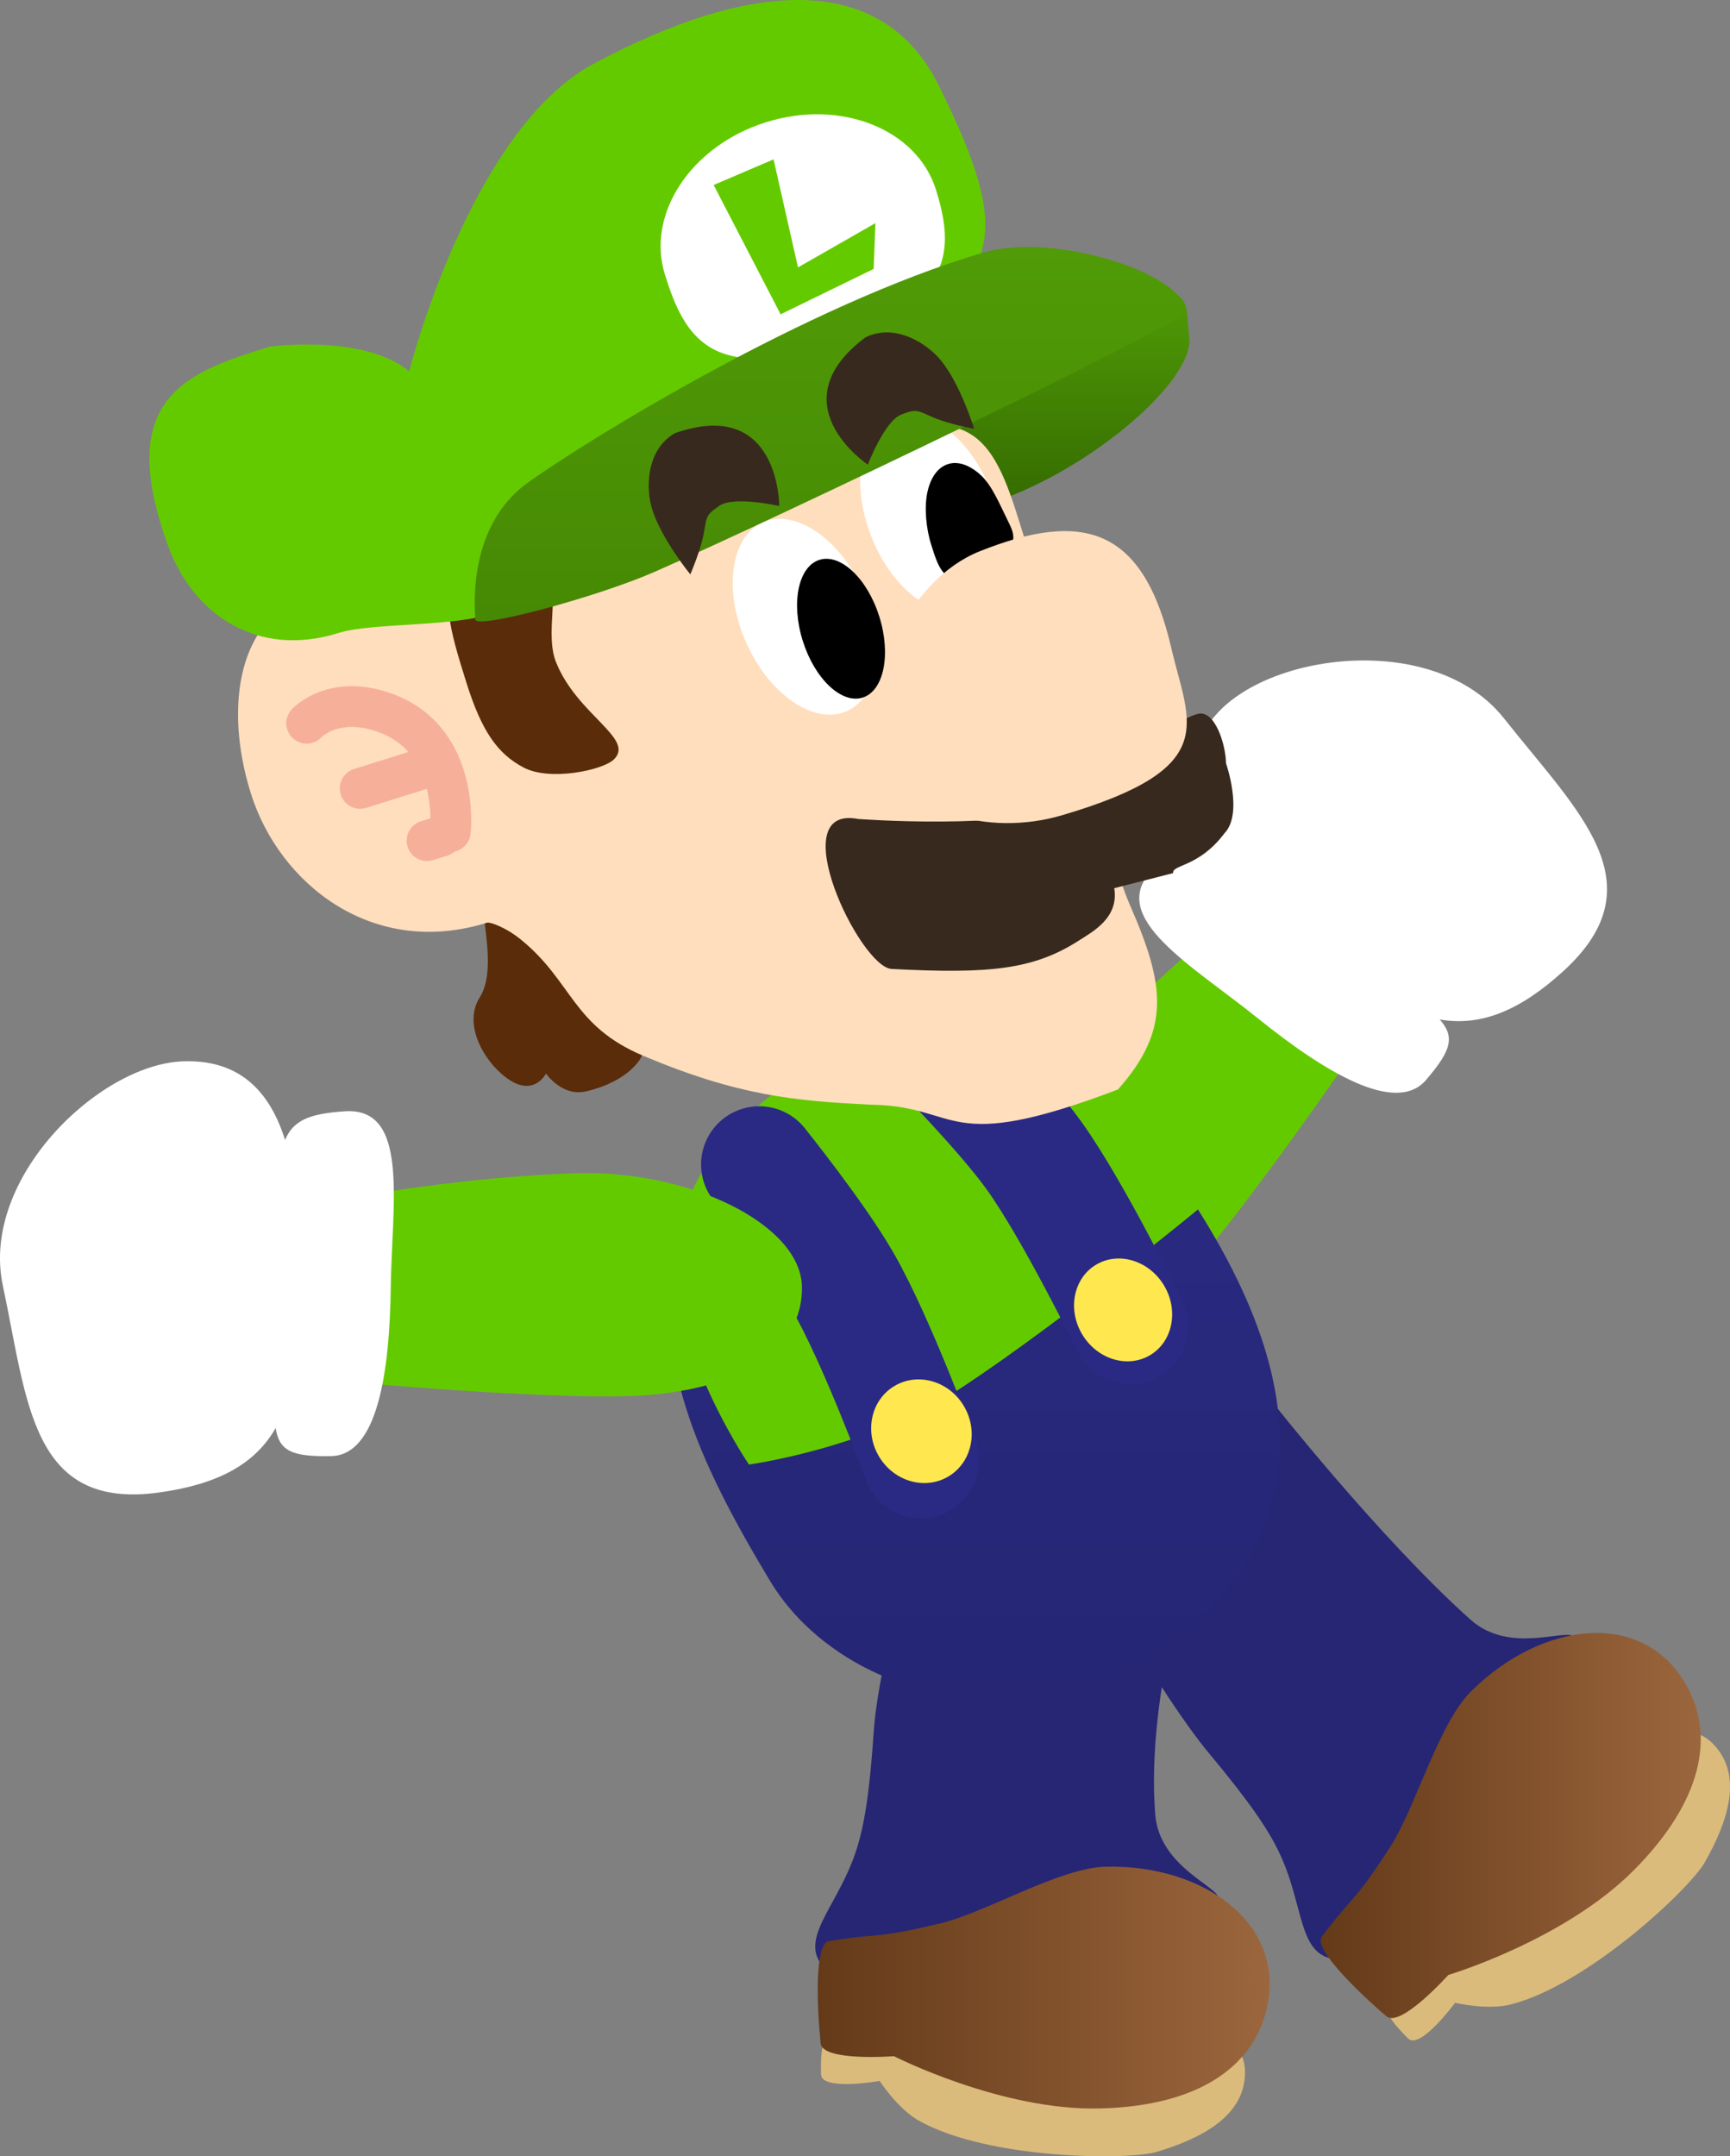 <svg version="1.1" xmlns="http://www.w3.org/2000/svg" xmlns:xlink="http://www.w3.org/1999/xlink" width="148.635" height="185.222" viewBox="0,0,148.635,185.222"><rect x="0" y="0" width="148.635" height="185.222" fill="#808080" stroke="none"/><defs><linearGradient x1="277.03" y1="252.721" x2="309.683" y2="252.721" gradientUnits="userSpaceOnUse" id="color-1"><stop offset="0" stop-color="#643a19"/><stop offset="1" stop-color="#9b663d"/></linearGradient><linearGradient x1="233.816" y1="266.642" x2="272.642" y2="266.642" gradientUnits="userSpaceOnUse" id="color-2"><stop offset="0" stop-color="#643a19"/><stop offset="1" stop-color="#9b663d"/></linearGradient><linearGradient x1="247.279" y1="184.446" x2="247.279" y2="241.913" gradientUnits="userSpaceOnUse" id="color-3"><stop offset="0" stop-color="#2a2a84"/><stop offset="1" stop-color="#262675"/></linearGradient><linearGradient x1="252.939" y1="121.04" x2="252.939" y2="139.611" gradientUnits="userSpaceOnUse" id="color-4"><stop offset="0" stop-color="#509b07"/><stop offset="1" stop-color="#346a00"/></linearGradient><linearGradient x1="234.913" y1="117.129" x2="234.913" y2="149.289" gradientUnits="userSpaceOnUse" id="color-5"><stop offset="0" stop-color="#509b07"/><stop offset="1" stop-color="#468904"/></linearGradient></defs><g transform="translate(-163.561,-95.91)"><g data-paper-data="{&quot;isPaintingLayer&quot;:true}" fill="none" fill-rule="nonzero" stroke="none" stroke-width="none" stroke-linecap="none" stroke-linejoin="miter" stroke-miterlimit="10" stroke-dasharray="" stroke-dashoffset="0" font-family="none" font-weight="none" font-size="none" text-anchor="none" style="mix-blend-mode: normal"><g data-paper-data="{&quot;origPos&quot;:null,&quot;index&quot;:null,&quot;origRot&quot;:0}" stroke="none" stroke-width="0" stroke-linecap="butt"><path d="M249.01,210.512c-3.986,-3.516 -1.519,-13.812 4.92,-21.112c6.439,-7.3 13.65,-13.277 13.65,-13.277l12.084,10.415c0,0 -8.673,12.647 -13.852,18.519c-6.439,7.3 -12.817,8.971 -16.803,5.455z" data-paper-data="{&quot;origRot&quot;:0,&quot;origPos&quot;:null}" fill="#64ca00"/><g data-paper-data="{&quot;origPos&quot;:null}" fill="#ffffff"><path d="M277.539,178.097c-7.318,-5.882 -16.046,-13.565 -9.406,-20.904c4.817,-5.324 18.828,-6.929 24.653,0.434c6.356,8.035 13.31,14.181 5.111,21.684c-7.656,7.005 -13.039,4.667 -20.358,-1.215z" data-paper-data="{&quot;origRot&quot;:0,&quot;origPos&quot;:null}"/><path d="M271.644,183.392c-5.644,-4.548 -12.971,-8.637 -9.136,-12.689c4.29,-4.532 5.526,-3.059 14.565,4.601c10.298,8.727 13.461,8.186 9,13.383c-2.604,3.034 -8.785,-0.747 -14.429,-5.295z" data-paper-data="{&quot;origRot&quot;:0,&quot;origPos&quot;:null}"/></g></g><g data-paper-data="{&quot;origPos&quot;:null,&quot;origRot&quot;:0}" stroke="none" stroke-width="0" stroke-linecap="butt"><path d="M289.909,235.043c3.406,3.046 8.317,0.655 8.929,1.493c2.477,3.389 3.154,6.848 -0.32,13.093c-4.303,7.736 -9.429,12.071 -17.993,14.31c-5.833,1.524 -4.472,-3.574 -7.108,-8.996c-0.946,-1.946 -2.467,-4.206 -5.946,-8.383c-4.35,-5.223 -10.504,-16.509 -10.504,-16.509c0,0 3.192,-4.348 6.853,-8.13c3.661,-3.702 8.832,-5.862 8.832,-5.862c0,0 9.383,11.944 17.257,18.984z" data-paper-data="{&quot;origPos&quot;:null}" fill="#262675"/><path d="M310.684,245.649c2.76,2.754 1.258,6.859 -0.665,10.251c-1.26,2.222 -9.946,10.433 -16.592,12.177c-2.063,0.541 -4.851,-0.129 -4.851,-0.129c0,0 -3.02,4.102 -4.041,3.063c-0.81,-0.825 -2.225,-2.195 -1.858,-3.412c1.578,-5.239 9.652,-13.322 13.517,-17.195c5.305,-5.317 11.793,-7.445 14.49,-4.754z" data-paper-data="{&quot;origPos&quot;:null}" fill="#dbbb7b"/><path d="M308.548,240.856c2.265,4.19 1.348,9.727 -4.649,15.738c-5.998,6.011 -15.9,8.963 -15.9,8.963c0,0 -4.113,4.58 -5.317,3.554c-2.493,-2.124 -6.305,-5.844 -5.555,-6.842c2.767,-3.683 2.595,-2.637 5.906,-7.76c2.143,-3.317 4.095,-10.483 6.884,-13.279c5.998,-6.011 14.902,-7.274 18.632,-0.374z" data-paper-data="{&quot;origPos&quot;:null}" fill="url(#color-1)"/></g><g data-paper-data="{&quot;origPos&quot;:null,&quot;origRot&quot;:0}" stroke="none" stroke-width="0" stroke-linecap="butt"><path d="M262.815,251.776c0.363,4.555 5.566,6.214 5.431,7.243c-0.547,4.162 -2.444,7.132 -9.268,9.253c-8.453,2.627 -15.155,2.227 -22.897,-2.065c-5.273,-2.923 -0.769,-5.673 1.067,-11.416c0.658,-2.061 1.118,-4.746 1.484,-10.17c0.458,-6.782 4.537,-19.464 4.537,-19.464c0,0 7.579,-0.249 12.613,0.548c3.973,0.629 10.467,3.104 10.467,3.104c0,0 -4.272,12.438 -3.434,22.967z" data-paper-data="{&quot;origPos&quot;:null}" fill="#262675"/><path d="M270.526,273.789c0.096,3.897 -3.824,5.832 -7.556,6.958c-2.446,0.738 -14.398,0.684 -20.41,-2.641c-1.867,-1.032 -3.421,-3.442 -3.421,-3.442c0,0 -5.016,0.884 -5.038,-0.573c-0.017,-1.156 -0.095,-3.124 1.01,-3.752c4.758,-2.702 16.179,-2.978 21.649,-3.113c7.509,-0.186 13.672,2.752 13.766,6.562z" data-paper-data="{&quot;origPos&quot;:null}" fill="#dbbb7b"/><path d="M272.289,268.847c-1.253,4.596 -5.738,7.969 -14.227,8.179c-8.489,0.21 -17.691,-4.489 -17.691,-4.489c0,0 -6.138,0.475 -6.301,-1.098c-0.338,-3.257 -0.528,-8.58 0.703,-8.785c4.544,-0.755 3.698,-0.117 9.63,-1.539c3.84,-0.921 10.199,-4.759 14.147,-4.857c8.489,-0.21 15.804,5.023 13.74,12.589z" data-paper-data="{&quot;origPos&quot;:null}" fill="url(#color-2)"/></g><g data-paper-data="{&quot;origPos&quot;:null,&quot;origRot&quot;:0}"><path d="M266.835,200.362c12.331,19.853 5.847,31.513 -5.301,38.217c-11.147,6.704 -26.04,2.733 -31.82,-6.878c-6.27,-10.426 -10.294,-19.308 -8.044,-29.698c1.676,-7.74 9.768,-9.459 15.796,-13.084c11.147,-6.704 17.282,-8.017 29.369,11.443z" data-paper-data="{&quot;origPos&quot;:null}" fill="url(#color-3)" stroke="none" stroke-width="0" stroke-linecap="butt"/><path d="M266.494,199.794c0,0 -11.519,9.503 -20.214,15.247c-7.975,5.269 -18.375,6.672 -18.375,6.672c0,0 -8.571,-12.612 -5.771,-21.204c1.832,-5.621 5.483,-9.297 10.91,-12.794c5.428,-3.497 12.761,-4.92 17.293,-3.687c10.705,2.91 16.156,15.767 16.156,15.767z" data-paper-data="{&quot;origPos&quot;:null}" fill="#64ca00" stroke="none" stroke-width="0" stroke-linecap="butt"/><path d="M244.291,185.962c0,0 5.462,5.525 8.118,9.224c3.412,4.752 8.225,14.64 8.225,14.64" data-paper-data="{&quot;origPos&quot;:null,&quot;origRot&quot;:0}" fill="none" stroke="#2a2a84" stroke-width="10" stroke-linecap="round"/><path d="M228.794,195.937c0,0 4.925,6.129 7.201,10.085c2.924,5.08 6.673,15.313 6.673,15.313" data-paper-data="{&quot;origPos&quot;:null}" fill="none" stroke="#2a2a84" stroke-width="10" stroke-linecap="round"/><path d="M239.092,221.038c-1.288,-2.142 -0.705,-4.856 1.302,-6.063c2.007,-1.207 4.679,-0.45 5.966,1.692c1.288,2.142 0.705,4.856 -1.302,6.063c-2.007,1.207 -4.678,0.45 -5.966,-1.692z" data-paper-data="{&quot;origPos&quot;:null}" fill="#ffe84f" stroke="none" stroke-width="0" stroke-linecap="butt"/><path d="M256.545,210.542c-1.288,-2.142 -0.761,-4.823 1.177,-5.988c1.938,-1.166 4.553,-0.374 5.841,1.767c1.288,2.142 0.761,4.823 -1.177,5.988c-1.938,1.166 -4.553,0.374 -5.841,-1.767z" data-paper-data="{&quot;origPos&quot;:null}" fill="#ffe84f" stroke="none" stroke-width="0" stroke-linecap="butt"/></g><g data-paper-data="{&quot;origPos&quot;:null,&quot;origRot&quot;:0}" stroke="none" stroke-width="0" stroke-linecap="butt"><path d="M217.536,215.833c-7.825,0.242 -23.097,-1.149 -23.097,-1.149l-0.31,-15.95c0,0 9.203,-1.739 18.933,-2.04c9.729,-0.301 19.232,4.368 19.396,9.681c0.164,5.313 -5.192,9.157 -14.921,9.458z" data-paper-data="{&quot;origRot&quot;:0,&quot;origPos&quot;:null}" fill="#64ca00"/><g data-paper-data="{&quot;origPos&quot;:null}" fill="#ffffff"><path d="M177.242,224.113c-11.009,1.527 -11.305,-7.749 -13.437,-17.77c-1.954,-9.183 8.222,-18.948 15.395,-19.261c9.887,-0.431 10.235,11.192 10.095,20.58c-0.14,9.388 -1.774,15.025 -12.053,16.451z" data-paper-data="{&quot;origRot&quot;:0,&quot;origPos&quot;:null}"/><path d="M192.005,220.99c-6.847,0.119 -4.413,-1.971 -4.563,-15.469c-0.132,-11.848 -0.477,-13.74 5.75,-14.151c5.566,-0.368 4.04,7.883 3.942,15.131c-0.099,7.248 -1.13,14.42 -5.129,14.489z" data-paper-data="{&quot;origRot&quot;:0,&quot;origPos&quot;:null}"/></g></g><g data-paper-data="{&quot;origPos&quot;:null,&quot;origRot&quot;:0}"><path d="M265.727,124.787c0.591,3.79 -8.777,11.76 -17.28,14.422c-6.852,2.145 -7.172,-4.833 -8.261,-8.311c-1.089,-3.479 12.576,-6.924 19.428,-9.069c6.852,-2.145 5.73,0.505 6.113,2.958z" data-paper-data="{&quot;origPos&quot;:null}" fill="url(#color-4)" stroke="none" stroke-width="0" stroke-linecap="butt"/><path d="M210.472,188.125c0,0 -0.922,1.853 -2.958,0.662c-2.036,-1.191 -4.339,-4.698 -2.723,-7.224c1.934,-3.021 -1.063,-10.207 0.973,-9.016c0,0 6.208,-0.578 7.76,2.804c0,0 5.639,9.404 5.143,11.346c0,0 -0.93,2.058 -4.75,2.961c-2.07,0.489 -3.446,-1.533 -3.446,-1.533z" data-paper-data="{&quot;origRot&quot;:0,&quot;origPos&quot;:null}" fill="#5a2c0a" stroke="none" stroke-width="0" stroke-linecap="butt"/><path d="M201.118,147.409c4.418,-0.328 34.894,-13.198 40.519,-14.622c8.323,-2.107 8.373,5.985 11.509,13.977c3.606,9.189 4.807,20.753 7.556,27.035c2.949,6.738 3.452,10.593 -1.093,15.697c-15.046,5.715 -13.426,1.416 -21.198,1.308c-6.657,-0.329 -11.446,-0.78 -19.552,-4.188c-6.153,-2.587 -6.073,-6.353 -10.539,-9.992c-1.369,-1.115 -2.705,-1.521 -2.891,-1.462c-9.897,3.099 -17.897,-3.373 -20.317,-11.103c-2.42,-7.73 -0.851,-15.102 4.683,-16.835c5.534,-1.733 9.786,0.299 11.322,0.185z" data-paper-data="{&quot;origPos&quot;:null}" fill="#ffdebd" stroke="none" stroke-width="0" stroke-linecap="butt"/><path d="M248.656,137.98c1.797,4.56 0.963,9.16 -1.863,10.273c-2.826,1.114 -6.574,-1.68 -8.371,-6.24c-1.797,-4.56 -0.963,-9.16 1.863,-10.273c2.826,-1.114 6.574,1.68 8.371,6.24z" data-paper-data="{&quot;origPos&quot;:null,&quot;origRot&quot;:0}" fill="#ffffff" stroke="none" stroke-width="0" stroke-linecap="butt"/><path d="M211.338,152.803c1.818,4.542 6.846,6.569 4.948,8.359c-0.967,0.912 -5.473,1.866 -7.724,0.686c-2.251,-1.181 -3.617,-3.109 -4.937,-7.325c-1.32,-4.216 -2.615,-8.296 -0.012,-9.218c10.96,-3.881 6.082,3.397 7.724,7.498z" data-paper-data="{&quot;origPos&quot;:null}" fill="#5a2c0a" stroke="none" stroke-width="0" stroke-linecap="butt"/><path d="M237.723,146.648c2,4.475 1.372,9.107 -1.401,10.347c-2.773,1.239 -6.642,-1.384 -8.642,-5.859c-2,-4.475 -1.372,-9.107 1.401,-10.347c2.773,-1.239 6.642,1.384 8.642,5.859z" data-paper-data="{&quot;origPos&quot;:null,&quot;origRot&quot;:0}" fill="#ffffff" stroke="none" stroke-width="0" stroke-linecap="butt"/><path d="M233.968,144c0.908,-0.284 1.939,0.121 2.87,1.005c0.931,0.884 1.763,2.248 2.274,3.881c0.511,1.633 0.605,3.228 0.345,4.485c-0.261,1.258 -0.876,2.178 -1.785,2.463c-0.908,0.284 -1.939,-0.121 -2.871,-1.005c-0.931,-0.884 -1.763,-2.248 -2.274,-3.881c-0.511,-1.633 -0.605,-3.228 -0.345,-4.485c0.261,-1.258 0.876,-2.178 1.785,-2.463z" data-paper-data="{&quot;origPos&quot;:null}" id="ID0.2989244391210377" fill="#000000" stroke="none" stroke-width="1" stroke-linecap="butt"/><path d="M245.014,135.774c0.908,-0.284 1.939,0.121 2.871,1.005c0.931,0.884 1.607,2.54 2.274,3.881c0.24,0.49 0.618,1.193 0.395,1.763c-0.289,0.695 -0.968,1.197 -1.58,1.647c-1.121,0.623 -2.313,1.811 -3.555,1.532c-1.095,-0.265 -1.488,-1.774 -1.845,-2.88c-0.461,-1.429 -0.605,-3.228 -0.345,-4.485c0.261,-1.258 0.876,-2.178 1.785,-2.463z" data-paper-data="{&quot;origPos&quot;:null}" id="ID0.2989244391210377" fill="#000000" stroke="none" stroke-width="1" stroke-linecap="round"/><path d="M244.19,103.211c6.753,13.546 4.25,15.22 -1.983,22.185c-9.082,10.149 -24.109,13.375 -34.417,22.275c-2.707,2.337 -11.72,1.54 -15.133,2.609c-6.98,2.185 -12.48,-1.57 -14.629,-7.421c-4.74,-12.907 1.698,-14.978 8.678,-17.164c0,0 8.08,-1.132 12.01,2.113c0,0 5.242,-20.733 15.834,-26.408c13.635,-7.305 24.791,-7.916 29.641,1.811z" data-paper-data="{&quot;origPos&quot;:null}" fill="#64ca00" stroke="none" stroke-width="0" stroke-linecap="butt"/><path d="M243.975,112.212c1.634,5.218 1.467,9.581 -8.684,13.093c-10.716,3.708 -12.967,-0.584 -14.601,-5.802c-1.634,-5.218 2.254,-11.08 8.684,-13.093c6.43,-2.013 12.967,0.584 14.601,5.802z" data-paper-data="{&quot;origPos&quot;:null}" fill="#ffffff" stroke="none" stroke-width="0" stroke-linecap="butt"/><path d="M265.481,122.663c0.066,0.879 -35.603,17.959 -45.701,22.378c-4.908,2.148 -15.317,4.962 -15.383,4.083c-0.243,-3.249 0.213,-8.706 4.581,-11.808c5.278,-3.748 23.843,-15.199 39,-19.692c6.196,-1.837 17.26,1.789 17.503,5.039z" data-paper-data="{&quot;origPos&quot;:null}" fill="url(#color-5)" stroke="none" stroke-width="0" stroke-linecap="butt"/><path d="M230.629,122.91l-5.755,-11.11l5.148,-2.2l2.1,9.279l6.65,-3.802l-0.148,3.933z" data-paper-data="{&quot;origPos&quot;:null}" fill="#64ca00" stroke="none" stroke-width="0" stroke-linecap="butt"/><path d="M259.294,172.205c0.407,2.543 -1.818,3.716 -3.08,4.522c-3.853,2.46 -7.616,2.861 -16.051,2.414c-2.731,-0.145 -9.444,-14.156 -2.863,-12.88c0,0 12.834,0.966 18.431,-1.143c0,0 7.851,-7.185 10.761,-7.889c1.443,-0.349 2.38,2.611 2.403,4.247c0,0 1.507,4.304 -0.131,6.01c-2.205,2.937 -4.529,2.686 -4.411,3.422z" data-paper-data="{&quot;origPos&quot;:null}" fill="#38291e" stroke="none" stroke-width="0" stroke-linecap="butt"/><path d="M264.201,151.603c1.5,6.465 4.4,10.28 -9.395,14.337c-6.358,1.87 -13.678,-0.178 -15.431,-5.778c-1.753,-5.6 2.183,-14.421 8.335,-16.887c8.963,-3.592 14.091,-2.016 16.492,8.328z" data-paper-data="{&quot;origPos&quot;:null}" fill="#ffdebd" stroke="none" stroke-width="0" stroke-linecap="butt"/><g data-paper-data="{&quot;origPos&quot;:null}" fill="none" stroke="#f6b09a" stroke-width="3.5" stroke-linecap="round"><path d="M189.906,158.04c0,0 2.311,-2.536 6.805,-0.874c6.445,2.384 5.54,10.182 5.54,10.182" data-paper-data="{&quot;origPos&quot;:null}"/><path d="M200.229,161.843l-5.726,1.793" data-paper-data="{&quot;origPos&quot;:null}"/><path d="M200.249,168.124l1.227,-0.384" data-paper-data="{&quot;origPos&quot;:null}"/></g><path d="M225.351,139.365c-1.19,0.803 -1.07,0.969 -1.328,2.381c-0.266,1.457 -1.152,3.504 -1.152,3.504c0,0 -2.475,-3.026 -3.28,-5.595c-0.546,-1.745 -0.55,-5.082 1.948,-6.534c9,-3.154 8.973,6.255 8.973,6.255c0,0 -3.923,-0.892 -5.161,-0.011z" data-paper-data="{&quot;origPos&quot;:null}" fill="#38291e" stroke="none" stroke-width="0" stroke-linecap="butt"/><path d="M240.985,131.529c-1.42,0.538 -2.864,4.293 -2.864,4.293c0,0 -7.831,-5.217 -0.2,-10.937c2.597,-1.267 5.367,0.595 6.512,2.02c1.686,2.099 2.821,5.84 2.821,5.84c0,0 -2.194,-0.403 -3.552,-0.994c-1.317,-0.572 -1.388,-0.765 -2.717,-0.223z" data-paper-data="{&quot;origPos&quot;:null,&quot;index&quot;:null,&quot;origRot&quot;:0}" fill="#38291e" stroke="none" stroke-width="0" stroke-linecap="butt"/></g></g></g></svg>